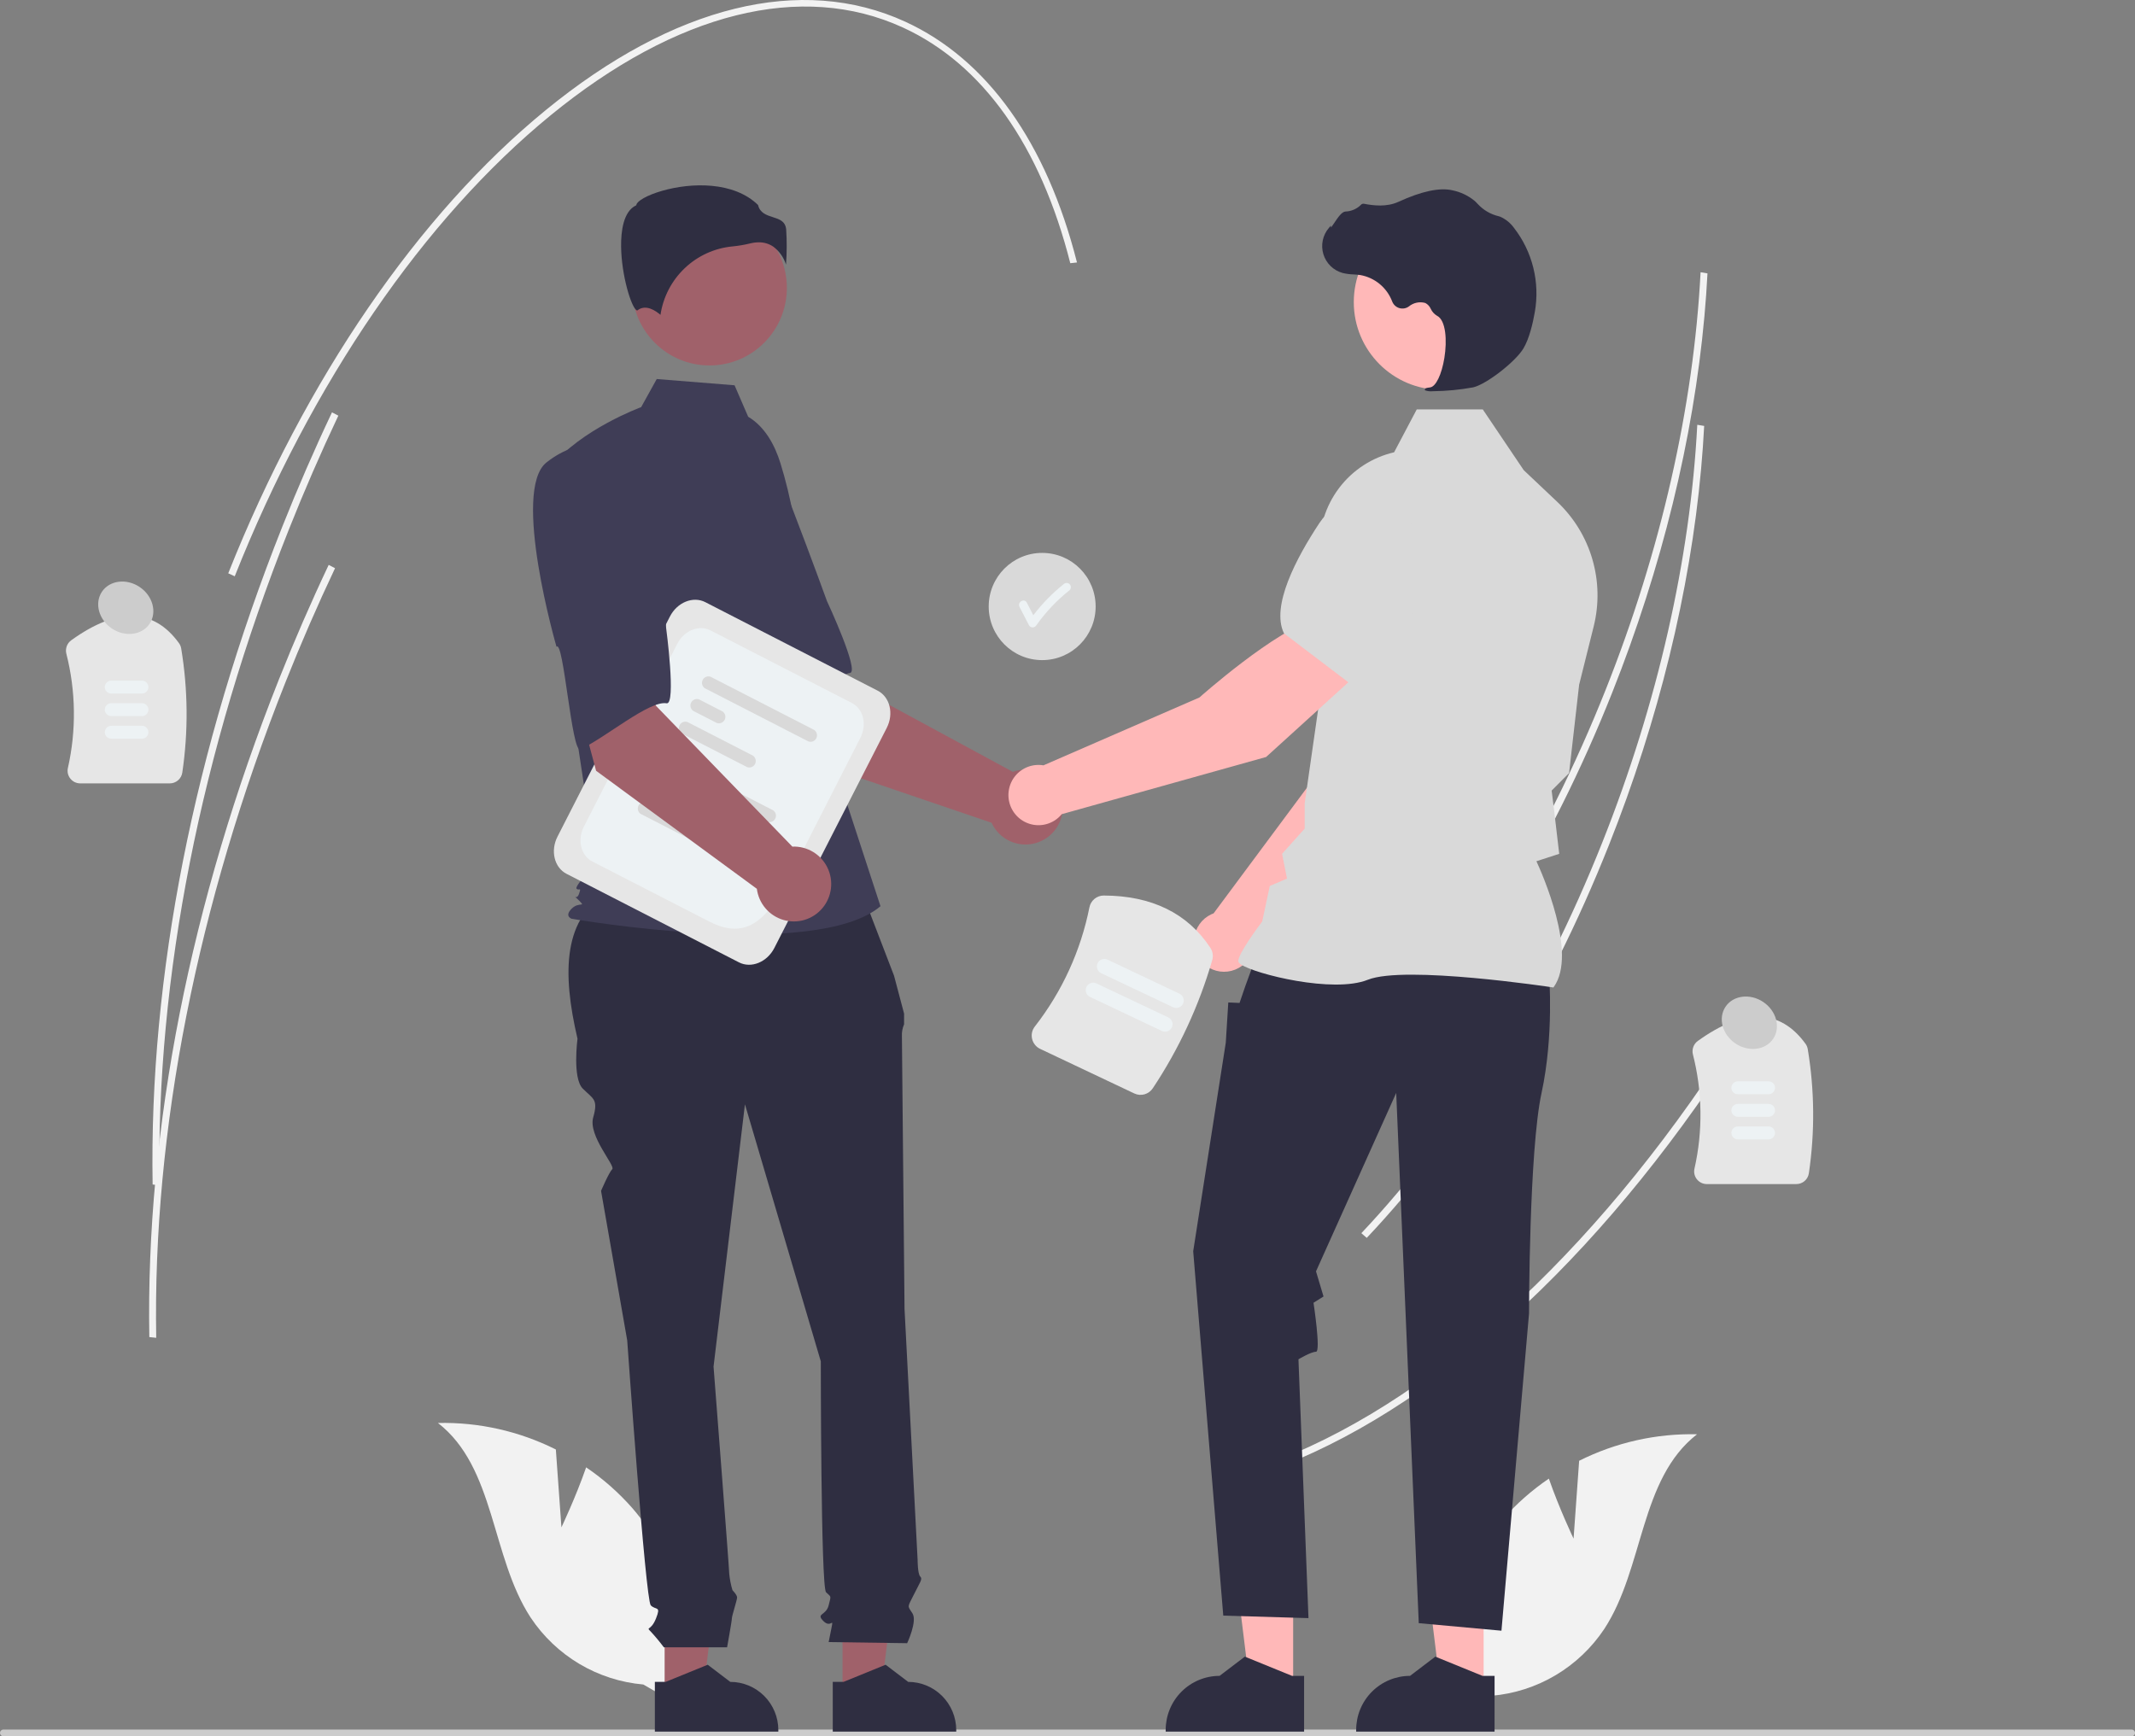 <svg width="225" height="183" viewBox="0 0 225 183" fill="none" xmlns="http://www.w3.org/2000/svg">
<rect x="0" y="0" width="225" height="183" fill="#808080" stroke="none"/>
<g clip-path="url(#clip0_60_79)">
<path d="M179.623 33.334C178.454 46.248 175.125 59.865 169.902 73.004C163.444 89.252 154.621 103.564 144.386 114.391L143.818 113.894C154.004 103.119 162.787 88.871 169.218 72.69C175.03 58.068 178.487 42.851 179.219 28.692L179.945 28.814C179.868 30.309 179.761 31.816 179.623 33.334Z" fill="#F2F2F2"/>
<path d="M184.278 108.337C169.903 131.272 152.462 147.659 135.169 154.479L134.819 153.836C151.993 147.063 169.331 130.76 183.641 107.93L184.278 108.337Z" fill="#F2F2F2"/>
<path d="M179.274 49.413C178.105 62.327 174.776 75.944 169.553 89.083C163.095 105.331 154.272 119.642 144.037 130.47L143.469 129.973C153.655 119.198 162.438 104.95 168.869 88.769C174.681 74.147 178.138 58.93 178.87 44.771L179.596 44.892C179.519 46.388 179.412 47.895 179.274 49.413Z" fill="#F2F2F2"/>
<path d="M17.891 82.567H8.459C8.257 82.568 8.058 82.522 7.877 82.435C7.695 82.347 7.536 82.219 7.411 82.061C7.287 81.907 7.199 81.726 7.155 81.533C7.111 81.341 7.111 81.14 7.155 80.947C8.053 76.972 7.997 72.84 6.99 68.891C6.926 68.631 6.942 68.358 7.034 68.107C7.127 67.856 7.292 67.638 7.509 67.482C12.359 63.984 16.178 64.086 18.861 67.784C18.982 67.953 19.063 68.147 19.096 68.352C19.813 72.674 19.853 77.082 19.214 81.416C19.169 81.736 19.011 82.029 18.768 82.24C18.524 82.452 18.213 82.568 17.891 82.567Z" fill="#E6E6E6"/>
<path d="M14.967 73.096H11.722C11.543 73.096 11.37 73.024 11.244 72.897C11.117 72.769 11.046 72.597 11.046 72.417C11.046 72.237 11.117 72.065 11.244 71.937C11.37 71.81 11.543 71.739 11.722 71.739H14.967C15.146 71.739 15.318 71.811 15.444 71.938C15.571 72.065 15.642 72.237 15.642 72.417C15.642 72.597 15.571 72.769 15.444 72.896C15.318 73.023 15.146 73.095 14.967 73.096Z" fill="#EDF2F4"/>
<path d="M14.967 75.475H11.722C11.543 75.475 11.37 75.403 11.244 75.276C11.117 75.149 11.046 74.976 11.046 74.796C11.046 74.616 11.117 74.444 11.244 74.317C11.37 74.189 11.543 74.118 11.722 74.118H14.967C15.146 74.118 15.318 74.19 15.444 74.317C15.571 74.444 15.642 74.617 15.642 74.796C15.642 74.976 15.571 75.148 15.444 75.275C15.318 75.403 15.146 75.474 14.967 75.475Z" fill="#EDF2F4"/>
<path d="M14.967 77.854H11.722C11.543 77.854 11.37 77.782 11.244 77.655C11.117 77.528 11.046 77.355 11.046 77.175C11.046 76.996 11.117 76.823 11.244 76.696C11.37 76.569 11.543 76.497 11.722 76.497H14.967C15.146 76.497 15.318 76.569 15.444 76.696C15.571 76.823 15.642 76.996 15.642 77.175C15.642 77.355 15.571 77.528 15.444 77.655C15.318 77.782 15.146 77.853 14.967 77.854Z" fill="#EDF2F4"/>
<path d="M189.309 124.799H179.877C179.676 124.799 179.477 124.754 179.295 124.666C179.114 124.578 178.954 124.451 178.829 124.292C178.705 124.138 178.618 123.958 178.574 123.765C178.529 123.572 178.529 123.371 178.573 123.178C179.471 119.203 179.415 115.071 178.408 111.123C178.345 110.863 178.36 110.59 178.453 110.338C178.545 110.087 178.71 109.87 178.927 109.714C183.777 106.216 187.597 106.317 190.28 110.016C190.401 110.184 190.481 110.379 190.515 110.584C191.231 114.906 191.271 119.313 190.632 123.647C190.588 123.967 190.429 124.26 190.186 124.472C189.943 124.683 189.631 124.8 189.309 124.799Z" fill="#E6E6E6"/>
<path d="M186.385 115.327H183.14C182.961 115.326 182.79 115.255 182.663 115.127C182.536 115 182.465 114.828 182.465 114.648C182.465 114.469 182.536 114.296 182.663 114.169C182.79 114.042 182.961 113.97 183.14 113.97H186.385C186.564 113.97 186.737 114.041 186.863 114.169C186.99 114.296 187.062 114.468 187.062 114.648C187.062 114.828 186.99 115.001 186.863 115.128C186.737 115.255 186.564 115.327 186.385 115.327Z" fill="#EDF2F4"/>
<path d="M186.385 117.706H183.14C182.961 117.706 182.79 117.634 182.663 117.507C182.536 117.38 182.465 117.207 182.465 117.028C182.465 116.848 182.536 116.676 182.663 116.548C182.79 116.421 182.961 116.349 183.14 116.349H186.385C186.564 116.349 186.737 116.421 186.863 116.548C186.99 116.675 187.062 116.848 187.062 117.028C187.062 117.207 186.99 117.38 186.863 117.507C186.737 117.634 186.564 117.706 186.385 117.706Z" fill="#EDF2F4"/>
<path d="M186.385 120.085H183.14C182.961 120.085 182.79 120.013 182.663 119.886C182.536 119.759 182.465 119.586 182.465 119.407C182.465 119.227 182.536 119.055 182.663 118.927C182.79 118.8 182.961 118.729 183.14 118.728H186.385C186.564 118.728 186.737 118.8 186.863 118.927C186.99 119.054 187.062 119.227 187.062 119.407C187.062 119.587 186.99 119.759 186.863 119.886C186.737 120.014 186.564 120.085 186.385 120.085Z" fill="#EDF2F4"/>
<path d="M225 182.646C225 182.693 224.991 182.739 224.973 182.782C224.956 182.825 224.93 182.864 224.897 182.897C224.864 182.93 224.825 182.956 224.782 182.973C224.739 182.991 224.693 183 224.647 183H0.353C0.259 183 0.17 182.963 0.103 182.896C0.037 182.83 0 182.74 0 182.646C0 182.552 0.037 182.462 0.103 182.396C0.17 182.33 0.259 182.292 0.353 182.292H224.647C224.693 182.292 224.739 182.301 224.782 182.319C224.825 182.337 224.864 182.363 224.897 182.396C224.93 182.428 224.956 182.468 224.973 182.511C224.991 182.554 225 182.6 225 182.646Z" fill="#CCCCCC"/>
<path d="M59.167 160.977L58.579 152.772C54.725 150.841 50.46 149.881 46.153 149.978C52.212 154.675 51.727 164.062 55.923 170.487C57.248 172.48 59.002 174.15 61.057 175.371C63.112 176.592 65.415 177.334 67.794 177.542L72.837 180.451C73.414 176.628 73.158 172.724 72.085 169.01C71.013 165.295 69.15 161.858 66.626 158.935C65.194 157.309 63.563 155.871 61.772 154.654C60.669 157.827 59.167 160.977 59.167 160.977Z" fill="#F2F2F2"/>
<path d="M165.833 162.167L166.421 153.962C170.275 152.03 174.54 151.071 178.847 151.168C172.788 155.864 173.273 165.252 169.077 171.676C167.752 173.67 165.998 175.339 163.943 176.561C161.888 177.782 159.585 178.524 157.206 178.731L152.163 181.641C151.586 177.817 151.842 173.914 152.915 170.199C153.987 166.485 155.85 163.048 158.374 160.125C159.807 158.499 161.437 157.061 163.228 155.843C164.331 159.017 165.833 162.167 165.833 162.167Z" fill="#F2F2F2"/>
<path d="M109.831 69.575C112.943 69.575 115.466 67.045 115.466 63.925C115.466 60.804 112.943 58.274 109.831 58.274C106.719 58.274 104.196 60.804 104.196 63.925C104.196 67.045 106.719 69.575 109.831 69.575Z" fill="#D9D9D9"/>
<path d="M112.724 61.57C112.639 61.489 112.526 61.443 112.409 61.443C112.292 61.443 112.179 61.489 112.094 61.57C110.899 62.526 109.825 63.626 108.897 64.845C108.669 64.403 108.441 63.961 108.213 63.519C107.95 63.008 107.182 63.459 107.445 63.969C107.778 64.615 108.112 65.262 108.445 65.909C108.485 65.975 108.541 66.029 108.609 66.067C108.676 66.105 108.752 66.125 108.829 66.125C108.906 66.125 108.982 66.105 109.049 66.067C109.116 66.029 109.173 65.975 109.213 65.909C110.202 64.512 111.384 63.263 112.724 62.2C112.806 62.117 112.853 62.003 112.853 61.885C112.853 61.767 112.806 61.654 112.724 61.57Z" fill="#EDF2F4"/>
<path d="M84.618 79.948L76.121 66.566L85.96 61.282L88.543 71.491L106.739 81.352C107.457 81.092 108.235 81.048 108.978 81.225C109.721 81.401 110.397 81.791 110.923 82.346C111.449 82.901 111.803 83.597 111.941 84.35C112.079 85.103 111.995 85.88 111.701 86.587C111.406 87.293 110.913 87.898 110.281 88.328C109.65 88.758 108.907 88.995 108.143 89.009C107.38 89.023 106.629 88.814 105.982 88.407C105.335 88.001 104.82 87.414 104.5 86.719L84.618 79.948Z" fill="#A0616A"/>
<path d="M69.912 50.516C67.243 54.447 76.731 68.735 76.731 68.735C77.193 67.736 81.611 78.956 82.351 78.293C84.455 76.409 87.747 71.162 89.577 70.929C90.624 70.795 87.15 63.351 87.15 63.351C87.15 63.351 85.562 58.956 83.408 53.341C82.828 51.742 81.854 50.317 80.577 49.197C79.3 48.077 77.762 47.299 76.104 46.936C76.104 46.936 72.582 46.585 69.912 50.516Z" fill="#3F3D56"/>
<path d="M70.043 178.588L74.078 178.588L75.998 162.978L70.042 162.979L70.043 178.588Z" fill="#A0616A"/>
<path d="M69.013 177.267L70.149 177.267L74.584 175.458L76.961 177.266H76.961C78.304 177.266 79.592 177.801 80.542 178.754C81.492 179.706 82.026 180.998 82.026 182.345V182.51L69.013 182.511L69.013 177.267Z" fill="#2F2E41"/>
<path d="M88.791 178.588L92.826 178.588L94.746 162.978L88.79 162.979L88.791 178.588Z" fill="#A0616A"/>
<path d="M87.761 177.267L88.897 177.267L93.332 175.458L95.709 177.266H95.709C97.052 177.266 98.341 177.801 99.29 178.754C100.24 179.706 100.774 180.998 100.774 182.345V182.51L87.762 182.511L87.761 177.267Z" fill="#2F2E41"/>
<path d="M90.538 93.251L64.289 93.909C59.304 96.625 59.228 102.501 60.861 109.479C60.861 109.479 60.31 113.626 61.413 114.732C62.516 115.838 63.067 115.838 62.516 117.774C61.964 119.709 64.878 122.87 64.524 123.225C64.17 123.58 63.343 125.515 63.343 125.515L66.1 141.275C66.1 141.275 68.03 168.646 68.581 169.199C69.133 169.752 69.684 169.199 69.133 170.582C68.581 171.964 68.03 171.411 68.581 171.964C69.07 172.492 69.53 173.046 69.96 173.623H76.626C76.626 173.623 77.128 170.858 77.128 170.582C77.128 170.305 77.68 168.646 77.68 168.37C77.68 168.093 77.192 167.605 77.192 167.605C77.024 167.043 76.91 166.465 76.853 165.881C76.853 165.329 75.198 144.039 75.198 144.039L78.507 116.391L86.502 143.486C86.502 143.486 86.502 167.264 87.054 167.817C87.605 168.37 87.605 168.093 87.329 169.199C87.054 170.305 85.951 170.029 86.778 170.858C87.605 171.688 87.881 170.305 87.605 171.688L87.33 173.07L95.601 173.189C95.601 173.189 96.704 170.858 96.152 170.029C95.601 169.199 95.634 169.426 96.307 168.068C96.979 166.711 97.255 166.434 96.979 166.158C96.704 165.881 96.704 164.411 96.704 164.411L95.325 137.957C95.325 137.957 95.049 110.032 95.049 109.203C95.029 108.776 95.107 108.35 95.278 107.959V106.833L94.222 102.843L90.538 93.251Z" fill="#2F2E41"/>
<path d="M74.77 38.518C79.274 38.518 82.925 34.856 82.925 30.34C82.925 25.823 79.274 22.161 74.77 22.161C70.265 22.161 66.614 25.823 66.614 30.34C66.614 34.856 70.265 38.518 74.77 38.518Z" fill="#A0616A"/>
<path d="M78.847 43.924C80.605 44.971 81.656 46.896 82.259 48.854C83.376 52.48 84.048 56.229 84.261 60.018L84.898 71.361L92.791 95.514C85.951 101.318 60.239 96.834 60.239 96.834C60.239 96.834 59.45 96.57 60.239 95.778C61.029 94.987 61.797 95.688 61.008 94.897C60.219 94.105 60.763 94.987 61.026 94.195C61.289 93.404 61.026 93.931 60.763 93.668C60.5 93.404 62.799 91.029 62.799 91.029L60.695 77.165L58.064 49.2C61.221 45.243 67.57 42.91 67.57 42.91L69.211 39.949L77.413 40.607L78.847 43.924Z" fill="#3F3D56"/>
<path d="M81.493 25.995C82.126 26.469 82.596 27.13 82.835 27.886C82.927 26.651 82.933 25.411 82.853 24.175C82.757 23.306 82.147 23.111 81.441 22.885C80.803 22.68 80.082 22.449 79.888 21.606C77.325 19.105 72.862 19.231 69.808 20.103C68.127 20.583 67.16 21.2 67.073 21.561L67.055 21.636L66.987 21.67C65.692 22.32 65.439 24.371 65.456 25.977C65.488 29.003 66.53 32.441 67.117 32.72C67.148 32.734 67.156 32.729 67.169 32.718C68.053 32.009 69.131 32.771 69.605 33.186C69.885 31.305 70.785 29.572 72.162 28.264C73.538 26.956 75.312 26.149 77.2 25.971C77.817 25.911 78.429 25.808 79.031 25.663C79.336 25.584 79.65 25.542 79.966 25.54C80.509 25.532 81.042 25.69 81.493 25.995Z" fill="#2F2E41"/>
<path d="M132.122 99.768L147.81 83.792L151.944 71.015L145.292 68.317C141.997 71.65 138.605 81.853 138.605 81.853L127.897 96.265C127.812 96.297 127.727 96.33 127.643 96.37C127.15 96.603 126.725 96.96 126.41 97.407C126.095 97.853 125.899 98.373 125.843 98.917C125.787 99.46 125.872 100.009 126.089 100.511C126.306 101.012 126.649 101.449 127.084 101.779C127.518 102.109 128.031 102.32 128.571 102.394C129.111 102.467 129.661 102.399 130.168 102.197C130.674 101.995 131.12 101.665 131.463 101.24C131.805 100.814 132.032 100.307 132.122 99.768Z" fill="#FFB8B8"/>
<path d="M143.478 69.778L151.889 72.219L151.921 72.213C155.013 71.611 157.459 66.458 158.966 62.241C159.462 60.85 159.412 59.322 158.828 57.967C158.244 56.611 157.168 55.528 155.818 54.938C154.819 54.508 153.72 54.368 152.646 54.532C151.572 54.697 150.565 55.159 149.739 55.867L145.545 59.489L143.478 69.778Z" fill="#D9D9D9"/>
<path d="M136.281 178.113L131.757 178.113L129.605 160.615L136.282 160.616L136.281 178.113Z" fill="#FFB8B8"/>
<path d="M137.435 176.632L136.162 176.632L131.19 174.605L128.526 176.632H128.526C127.02 176.632 125.576 177.232 124.511 178.299C123.446 179.367 122.848 180.815 122.848 182.325V182.51L137.435 182.511L137.435 176.632Z" fill="#2F2E41"/>
<path d="M156.354 178.113L151.83 178.113L149.678 160.615L156.355 160.616L156.354 178.113Z" fill="#FFB8B8"/>
<path d="M157.508 176.632L156.234 176.632L151.263 174.605L148.599 176.632H148.598C147.093 176.632 145.649 177.232 144.584 178.299C143.519 179.367 142.921 180.815 142.921 182.325V182.51L157.507 182.511L157.508 176.632Z" fill="#2F2E41"/>
<path d="M163.252 102.744C163.252 102.744 163.78 109.1 162.459 115.192C161.139 121.284 161.139 138.44 161.139 138.44L158.233 171.872L149.518 171.077L147.141 115.192L138.689 133.997L139.481 136.646L138.426 137.308C138.426 137.308 139.217 142.472 138.689 142.472C138.161 142.472 136.84 143.267 136.84 143.267L137.896 170.547L128.916 170.282L125.747 131.878L129.181 109.895L129.445 105.657L130.633 105.706L131.238 103.936L132.35 100.89L163.252 102.744Z" fill="#2F2E41"/>
<path d="M163.708 104.079L163.755 104.013C166.269 100.483 162.488 92.002 161.918 90.772L164.32 89.991L163.779 85.38L163.523 83.325L165.359 81.484L165.364 81.438L166.42 72.168L167.956 66.011C168.535 63.683 168.486 61.243 167.813 58.941C167.141 56.639 165.87 54.557 164.13 52.911L160.58 49.553L156.265 43.151H149.306L146.92 47.67C144.607 48.206 142.554 49.539 141.121 51.437C139.687 53.334 138.962 55.676 139.073 58.054L139.613 69.907L137.496 84.665L137.495 87.336L135.113 89.991L135.633 92.6L133.82 93.379L133.019 97.125C132.688 97.564 130.501 100.488 130.501 101.287C130.501 101.407 130.59 101.523 130.779 101.652C132.269 102.664 140.507 104.727 144.152 103.264C148.036 101.707 163.473 104.043 163.628 104.066L163.708 104.079Z" fill="#D9D9D9"/>
<path d="M151.886 41.084C156.976 41.084 161.102 36.946 161.102 31.842C161.102 26.738 156.976 22.601 151.886 22.601C146.797 22.601 142.671 26.738 142.671 31.842C142.671 36.946 146.797 41.084 151.886 41.084Z" fill="#FFB8B8"/>
<path d="M151.003 41.234C152.431 41.219 153.854 41.082 155.258 40.825C156.648 40.503 159.715 38.125 160.551 36.721C161.172 35.677 161.544 34.062 161.748 32.892C162.022 31.343 161.969 29.753 161.592 28.226C161.215 26.698 160.523 25.267 159.559 24.026C159.188 23.506 158.683 23.096 158.098 22.839C158.047 22.821 157.994 22.804 157.94 22.79C157.092 22.59 156.324 22.14 155.733 21.499C155.619 21.369 155.495 21.248 155.363 21.136C154.7 20.604 153.921 20.236 153.09 20.064C151.747 19.741 149.826 20.146 147.38 21.27C146.151 21.834 144.787 21.677 143.736 21.476C143.677 21.467 143.617 21.472 143.561 21.493C143.505 21.514 143.455 21.549 143.417 21.595C142.983 22.026 142.403 22.275 141.793 22.294C141.42 22.32 141.041 22.849 140.585 23.538C140.481 23.694 140.36 23.877 140.272 23.988L140.255 23.779L140.05 24.018C139.727 24.394 139.504 24.845 139.402 25.331C139.3 25.816 139.323 26.319 139.467 26.794C139.611 27.268 139.873 27.698 140.228 28.044C140.583 28.39 141.019 28.64 141.496 28.771C141.874 28.861 142.261 28.913 142.65 28.924C142.885 28.94 143.129 28.955 143.363 28.99C144.116 29.124 144.82 29.452 145.409 29.941C145.997 30.43 146.449 31.063 146.72 31.779C146.784 31.945 146.885 32.094 147.016 32.214C147.146 32.334 147.302 32.422 147.472 32.472C147.642 32.522 147.821 32.532 147.996 32.502C148.17 32.472 148.335 32.401 148.478 32.297C148.716 32.101 148.998 31.965 149.299 31.902C149.601 31.839 149.913 31.85 150.209 31.934C150.467 32.069 150.671 32.289 150.786 32.557C150.925 32.855 151.15 33.104 151.431 33.274C152.391 33.739 152.512 35.906 152.218 37.722C151.935 39.474 151.32 40.751 150.721 40.829C150.261 40.889 150.209 40.923 150.177 41.006L150.15 41.08L150.203 41.147C150.461 41.233 150.734 41.263 151.003 41.234Z" fill="#2F2E41"/>
<path d="M143.358 70.767L138.928 65.107C134.415 66.353 126.409 73.509 126.409 73.509L109.967 80.665C109.418 80.572 108.855 80.626 108.333 80.821C107.812 81.017 107.351 81.346 106.997 81.777C106.643 82.207 106.409 82.724 106.317 83.275C106.226 83.825 106.28 84.39 106.476 84.912C106.671 85.435 107 85.897 107.43 86.251C107.86 86.605 108.375 86.84 108.924 86.931C109.473 87.022 110.037 86.967 110.557 86.77C111.078 86.574 111.538 86.243 111.891 85.812L133.43 79.786L143.358 70.767Z" fill="#FFB8B8"/>
<path d="M142.296 72.061L149.286 64.247L149.674 58.711C149.746 57.624 149.513 56.538 149.003 55.576C148.492 54.614 147.723 53.815 146.783 53.269C145.504 52.537 143.995 52.319 142.562 52.66C141.129 53 139.878 53.874 139.062 55.104C136.593 58.837 133.936 63.883 135.303 66.729L135.317 66.757L142.296 72.061Z" fill="#D9D9D9"/>
<path d="M77.874 101.429L59.707 92.1C58.415 91.436 57.987 89.676 58.753 88.176L70.598 64.983C71.364 63.483 73.038 62.803 74.331 63.466L92.497 72.796C93.789 73.46 94.217 75.22 93.451 76.72L81.606 99.913C80.84 101.413 79.166 102.093 77.874 101.429Z" fill="#E6E6E6"/>
<path d="M74.77 97.14L62.427 90.801C61.217 90.18 60.816 88.531 61.533 87.126L71.374 67.858C72.091 66.454 73.66 65.817 74.87 66.438L89.777 74.094C90.987 74.716 91.388 76.364 90.671 77.769L85.325 88.236C82.129 94.494 80.16 99.909 74.77 97.14Z" fill="#EDF2F4"/>
<path d="M80.872 86.618L69.94 81.003C69.806 80.908 69.711 80.767 69.672 80.608C69.634 80.448 69.653 80.279 69.728 80.132C69.803 79.986 69.928 79.871 70.08 79.81C70.232 79.748 70.401 79.743 70.557 79.796L81.489 85.41C81.623 85.506 81.717 85.646 81.756 85.806C81.795 85.966 81.775 86.135 81.701 86.281C81.626 86.428 81.501 86.542 81.349 86.604C81.197 86.666 81.028 86.671 80.872 86.618Z" fill="#D9D9D9"/>
<path d="M71.216 84.671L68.722 83.389C68.588 83.294 68.493 83.153 68.454 82.993C68.415 82.834 68.435 82.665 68.51 82.518C68.585 82.372 68.709 82.257 68.862 82.195C69.014 82.134 69.183 82.129 69.338 82.182L71.833 83.463C71.967 83.558 72.062 83.699 72.101 83.859C72.139 84.019 72.12 84.188 72.045 84.334C71.97 84.481 71.845 84.595 71.693 84.657C71.541 84.719 71.372 84.724 71.216 84.671Z" fill="#D9D9D9"/>
<path d="M74.416 89.326L67.503 85.775C67.369 85.68 67.274 85.539 67.236 85.379C67.197 85.219 67.216 85.051 67.291 84.904C67.366 84.758 67.491 84.643 67.643 84.581C67.795 84.52 67.964 84.515 68.12 84.568L75.033 88.118C75.167 88.214 75.262 88.354 75.301 88.514C75.34 88.674 75.32 88.843 75.245 88.989C75.17 89.136 75.045 89.25 74.893 89.312C74.741 89.374 74.572 89.379 74.416 89.326Z" fill="#D9D9D9"/>
<path d="M85.198 78.147L74.266 72.533C74.132 72.437 74.037 72.297 73.999 72.137C73.96 71.977 73.98 71.808 74.054 71.662C74.129 71.515 74.254 71.401 74.406 71.339C74.558 71.277 74.727 71.272 74.883 71.325L85.815 76.94C85.948 77.035 86.043 77.176 86.082 77.336C86.121 77.496 86.102 77.664 86.027 77.811C85.952 77.957 85.827 78.072 85.675 78.134C85.523 78.195 85.353 78.2 85.198 78.147Z" fill="#D9D9D9"/>
<path d="M75.542 76.2L73.048 74.919C72.914 74.823 72.819 74.683 72.78 74.523C72.741 74.363 72.761 74.194 72.836 74.048C72.911 73.901 73.035 73.787 73.188 73.725C73.34 73.663 73.509 73.658 73.664 73.711L76.159 74.992C76.293 75.088 76.388 75.228 76.427 75.388C76.466 75.548 76.446 75.717 76.371 75.863C76.296 76.01 76.171 76.124 76.019 76.186C75.867 76.248 75.698 76.253 75.542 76.2Z" fill="#D9D9D9"/>
<path d="M78.743 80.855L71.829 77.305C71.695 77.209 71.6 77.069 71.562 76.909C71.523 76.749 71.543 76.58 71.617 76.434C71.692 76.287 71.817 76.172 71.969 76.111C72.121 76.049 72.29 76.044 72.446 76.097L79.359 79.648C79.493 79.743 79.588 79.884 79.627 80.044C79.666 80.204 79.646 80.372 79.571 80.519C79.496 80.665 79.371 80.78 79.219 80.841C79.067 80.903 78.898 80.908 78.743 80.855Z" fill="#D9D9D9"/>
<path d="M62.82 81.238L58.716 65.917L69.683 63.835L69.093 74.351L83.503 89.23C84.266 89.199 85.021 89.391 85.677 89.783C86.333 90.174 86.861 90.749 87.197 91.437C87.533 92.124 87.662 92.895 87.569 93.655C87.475 94.415 87.163 95.131 86.671 95.716C86.178 96.302 85.527 96.731 84.796 96.951C84.065 97.171 83.285 97.173 82.553 96.957C81.82 96.741 81.166 96.316 80.671 95.733C80.175 95.151 79.859 94.437 79.762 93.677L62.82 81.238Z" fill="#A0616A"/>
<path d="M57.594 48.738C53.871 51.685 58.649 68.17 58.649 68.17C59.389 67.356 60.248 79.388 61.153 78.978C63.722 77.814 68.433 73.798 70.249 74.126C71.287 74.313 70.199 66.167 70.199 66.167C70.199 66.167 69.999 61.496 69.623 55.492C69.548 53.793 69.045 52.14 68.162 50.688C67.279 49.235 66.043 48.031 64.571 47.186C64.571 47.186 61.316 45.791 57.594 48.738Z" fill="#3F3D56"/>
<path d="M119.534 115.245L109.621 110.551C109.409 110.451 109.222 110.304 109.075 110.122C108.928 109.939 108.823 109.726 108.77 109.497C108.716 109.273 108.714 109.04 108.763 108.815C108.811 108.59 108.911 108.38 109.052 108.199C111.924 104.518 113.896 100.215 114.81 95.632C114.879 95.281 115.067 94.966 115.342 94.738C115.618 94.511 115.963 94.386 116.32 94.386C121.376 94.403 125.154 96.255 127.55 99.888C127.677 100.077 127.76 100.291 127.796 100.516C127.831 100.741 127.817 100.97 127.755 101.189C126.367 105.984 124.256 110.539 121.494 114.693C121.289 115.007 120.978 115.236 120.618 115.338C120.257 115.439 119.872 115.406 119.534 115.245Z" fill="#E6E6E6"/>
<path d="M122.451 108.661L114.871 105.072C114.682 104.982 114.537 104.822 114.466 104.625C114.396 104.428 114.406 104.211 114.495 104.022C114.585 103.833 114.745 103.687 114.941 103.616C115.137 103.546 115.354 103.556 115.542 103.646L123.122 107.235C123.215 107.279 123.299 107.341 123.369 107.418C123.438 107.495 123.492 107.584 123.526 107.682C123.561 107.779 123.577 107.883 123.572 107.986C123.567 108.09 123.541 108.191 123.497 108.285C123.453 108.378 123.391 108.462 123.315 108.532C123.238 108.602 123.149 108.655 123.052 108.69C122.954 108.725 122.851 108.741 122.748 108.736C122.645 108.731 122.544 108.705 122.451 108.661Z" fill="#EDF2F4"/>
<path d="M123.628 106.16L116.048 102.571C115.86 102.482 115.714 102.321 115.644 102.124C115.573 101.927 115.584 101.711 115.673 101.521C115.762 101.332 115.922 101.186 116.119 101.116C116.315 101.045 116.531 101.056 116.72 101.145L124.3 104.734C124.488 104.824 124.634 104.984 124.704 105.181C124.774 105.378 124.764 105.595 124.675 105.784C124.586 105.973 124.425 106.119 124.229 106.19C124.033 106.26 123.817 106.25 123.628 106.16Z" fill="#EDF2F4"/>
<path d="M113.5 27.663L112.794 27.741C109.648 15.343 103.551 6.755 95.16 2.903C84.493 -1.993 71.302 1.295 58.019 12.161C44.668 23.083 32.848 40.335 24.738 60.74L24.054 60.426C32.199 39.932 44.079 22.597 57.505 11.614C70.999 0.576 84.458 -2.736 95.404 2.288C104.036 6.25 110.293 15.025 113.5 27.663Z" fill="#F2F2F2"/>
<path d="M35.657 43.809C33.812 47.706 32.057 51.745 30.441 55.811C21.14 79.212 16.427 103.109 16.812 124.923L16.085 124.845C15.7 102.951 20.427 78.97 29.756 55.497C31.377 51.419 33.137 47.369 34.988 43.46L35.657 43.809Z" fill="#F2F2F2"/>
<path d="M35.309 59.887C33.463 63.785 31.708 67.823 30.092 71.89C20.791 95.29 16.078 119.188 16.463 141.001L15.737 140.924C15.351 119.029 20.078 95.049 29.407 71.576C31.028 67.498 32.788 63.448 34.639 59.539L35.309 59.887Z" fill="#F2F2F2"/>
<path d="M15.771 65.735C16.575 64.524 16.099 62.79 14.709 61.862C13.319 60.935 11.541 61.165 10.737 62.376C9.934 63.587 10.409 65.321 11.799 66.248C13.19 67.176 14.968 66.946 15.771 65.735Z" fill="#CCCCCC"/>
<path d="M186.876 109.474C187.68 108.263 187.204 106.529 185.814 105.601C184.424 104.674 182.645 104.904 181.842 106.115C181.038 107.326 181.514 109.06 182.904 109.987C184.294 110.915 186.073 110.685 186.876 109.474Z" fill="#CCCCCC"/>
</g>
<defs>
<clipPath id="clip0_60_79">
<rect width="225" height="183" fill="white"/>
</clipPath>
</defs>
</svg>
